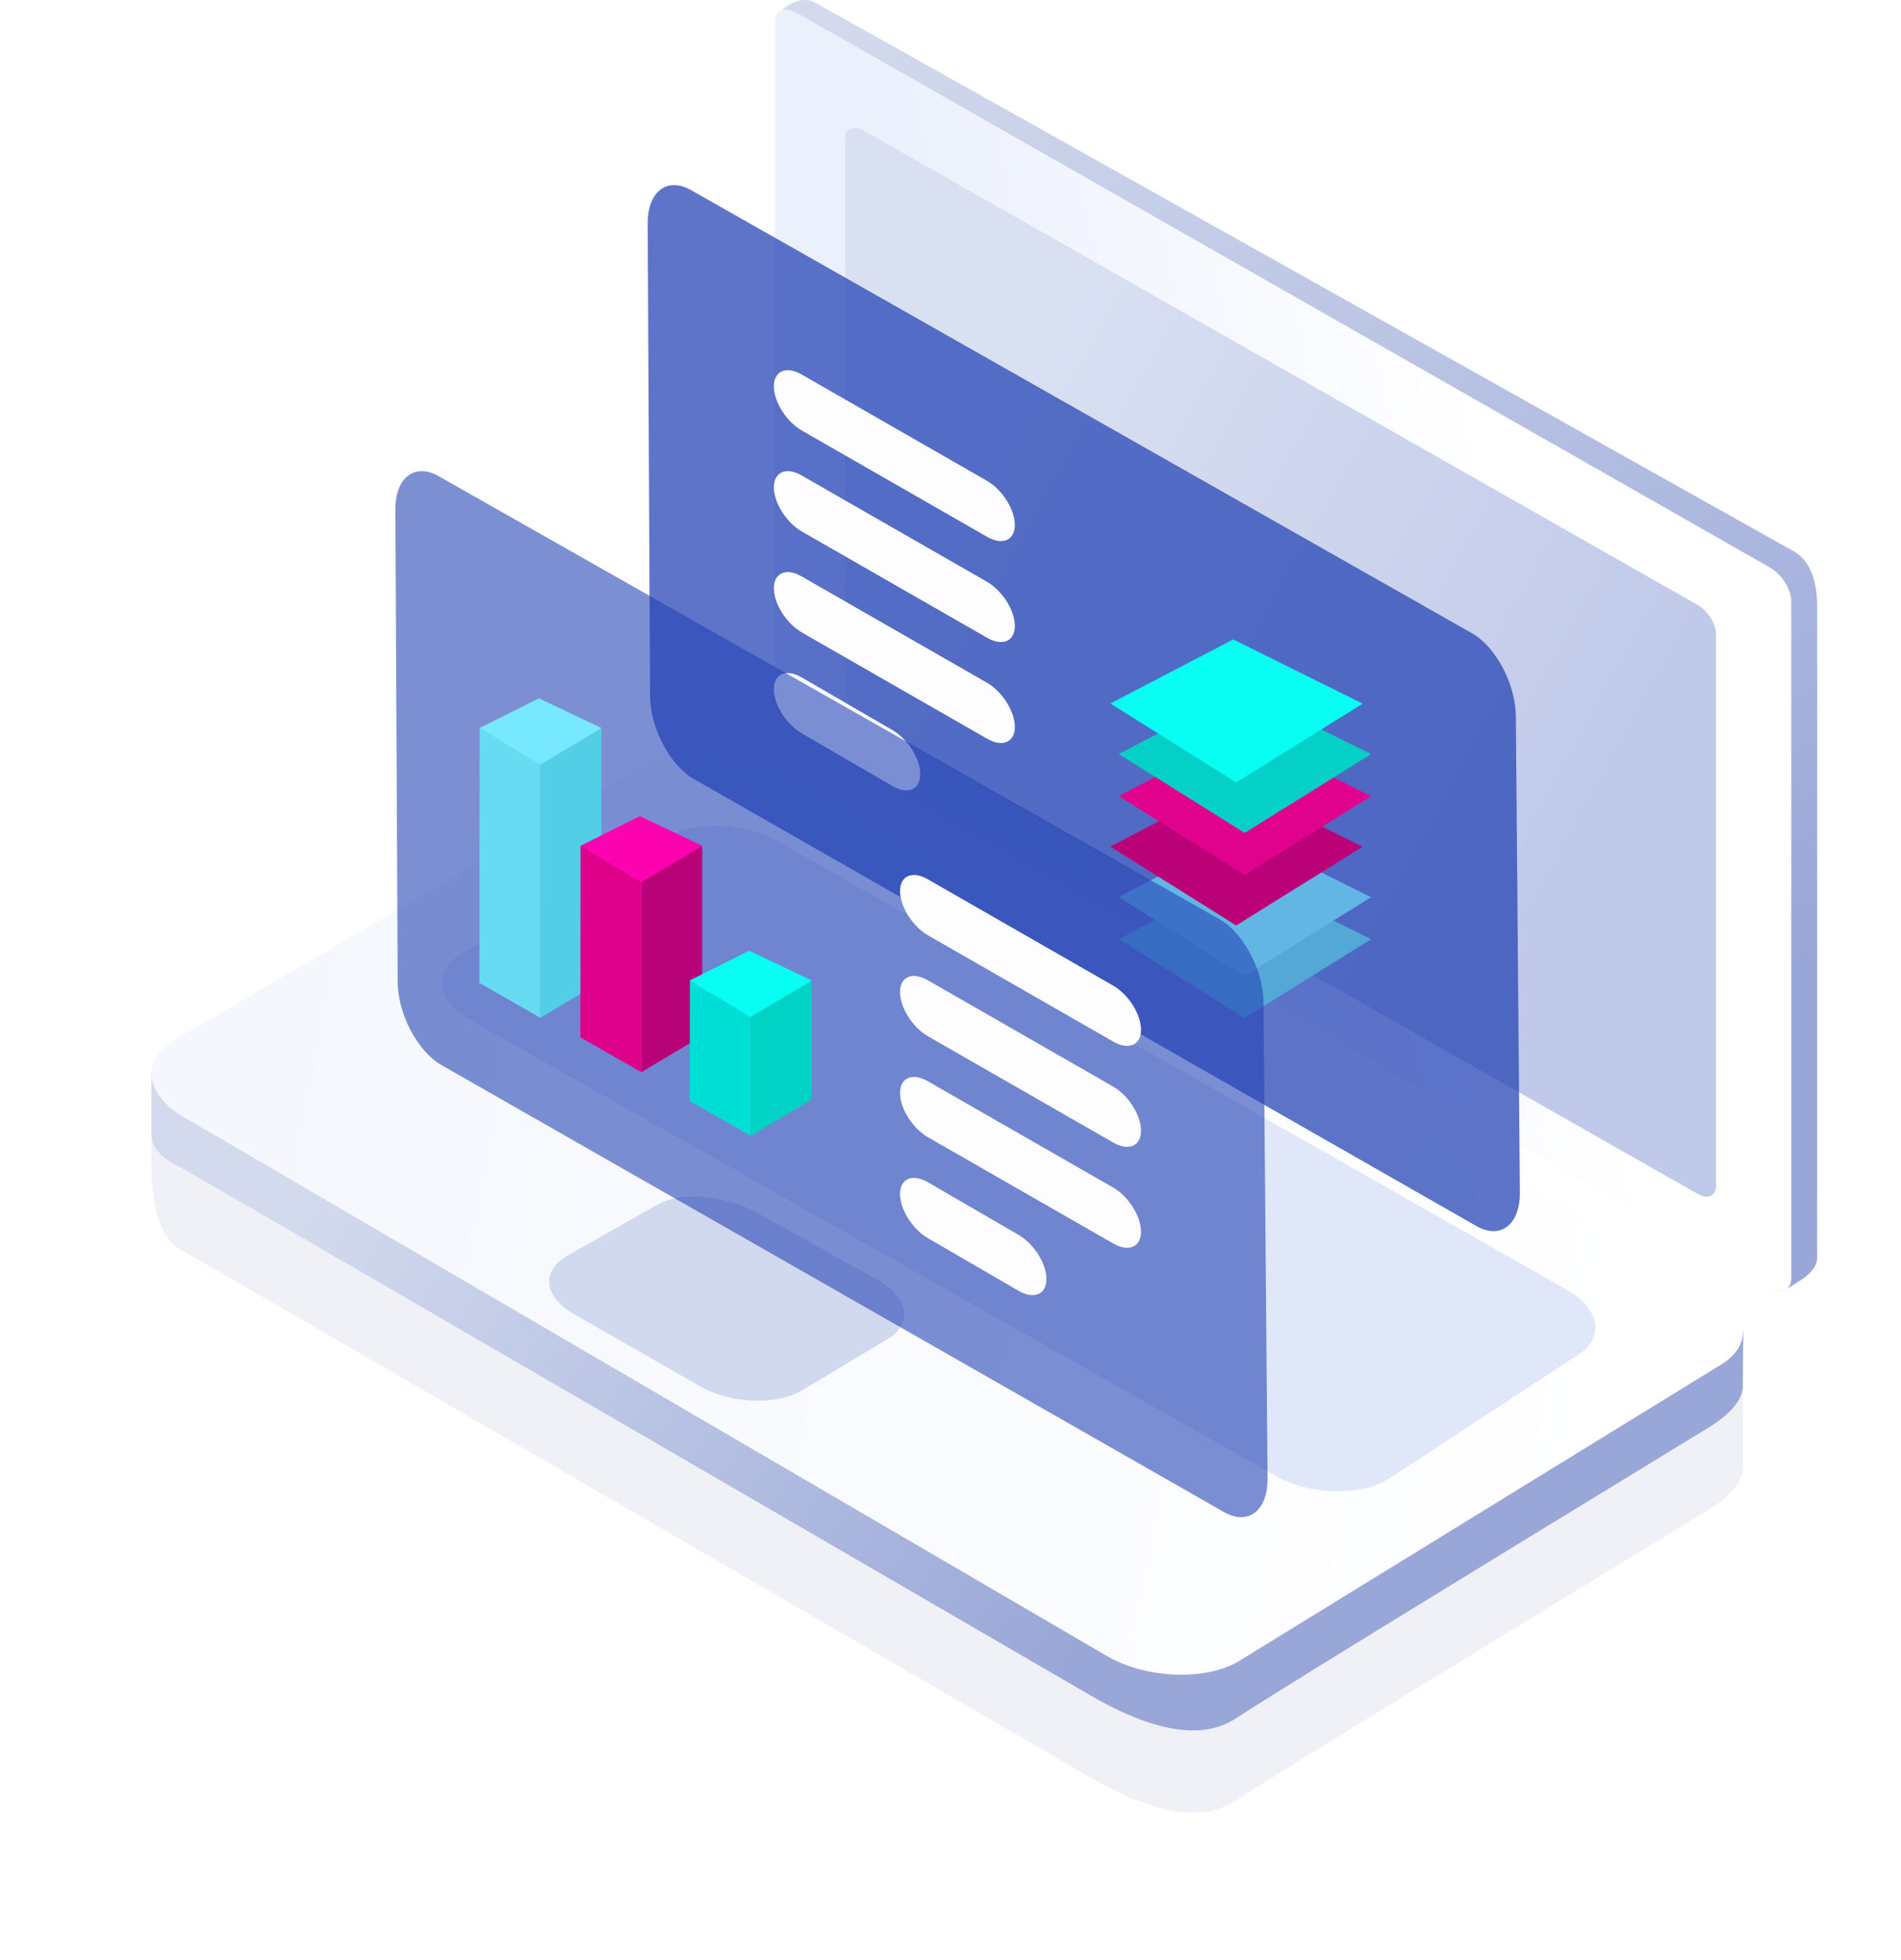 <svg xmlns="http://www.w3.org/2000/svg" xmlns:xlink="http://www.w3.org/1999/xlink" width="226" height="233" viewBox="0 0 226 233">
    <defs>
        <linearGradient id="a" x1="20.535%" x2="60.384%" y1="-4.095%" y2="90.434%">
            <stop offset="0%" stop-color="#D3DAED"/>
            <stop offset="100%" stop-color="#99A7D8"/>
        </linearGradient>
        <linearGradient id="b" x1="21.317%" x2="72.057%" y1="54.821%" y2="41.241%">
            <stop offset="0%" stop-color="#EBF0FD"/>
            <stop offset="100%" stop-color="#FFF"/>
        </linearGradient>
        <linearGradient id="c" x1="16.79%" x2="80.452%" y1="28.755%" y2="71.955%">
            <stop offset="0%" stop-color="#D9E0F2"/>
            <stop offset="100%" stop-color="#C0C9E9"/>
        </linearGradient>
        <filter id="d" width="125.4%" height="156.4%" x="-12.7%" y="-28.2%" filterUnits="objectBoundingBox">
            <feGaussianBlur in="SourceGraphic" stdDeviation="8"/>
        </filter>
        <linearGradient id="e" x1="4.648%" x2="65.983%" y1="40.781%" y2="56.891%">
            <stop offset="0%" stop-color="#D3DAED"/>
            <stop offset="100%" stop-color="#99A7D8"/>
        </linearGradient>
        <linearGradient id="g" x1="5.291%" x2="96.119%" y1="54.42%" y2="44.724%">
            <stop offset="0%" stop-color="#FFF"/>
            <stop offset="100%" stop-color="#F4F7FD"/>
        </linearGradient>
        <path id="f" d="M2.688 162.247c-3.985-2.325-3.48-6.426 1.121-9.112L113.562 90.82c4.601-2.685 11.627-2.98 15.612-.654l57.34 33.47c3.985 2.326 3.481 6.426-1.12 9.112l-109.79 64.084c-4.602 2.685-11.627 2.98-15.613.653L2.688 162.247z"/>
        <path id="h" d="M36.814 161.181c-3.406-1.99-2.974-5.497.959-7.795l93.809-53.31c3.932-2.297 9.937-2.55 13.343-.56l24.444 13.855c3.405 1.99 2.974 5.497-.959 7.795l-95.759 54.185c-3.933 2.297-9.936 2.55-13.343.56l-22.494-14.73z"/>
        <path id="i" d="M49.373 159.225c-3.072-1.78-2.683-4.917.864-6.972l14.282-7.96c3.546-2.054 9.108-2.861 12.18-1.082l10.659 6.054c3.07 1.779 2.816 4.83-.73 6.885l-15.106 8.641c-3.547 2.055-8.961 2.28-12.034.5l-10.115-6.066z"/>
    </defs>
    <g fill="none" fill-rule="evenodd">
        <g transform="translate(18)">
            <path fill="url(#a)" fill-rule="nonzero" d="M74.416 1.648c1.67-1.545 3.137-2.004 4.4-1.376 1.538.835 40.25 22.534 116.14 65.096 2.053.996 3.08 3.29 3.08 6.883v69.217a977.876 977.876 0 0 0 0 8.19c-.166 1.235-1.22 1.915-1.49 2.188-2.604 1.704-2.686 1.796-4.147 1.153-.853-7.028-2.812-13.575-5.878-19.64l-46.902-67.497-33.536-22.796-22.348-22.36-9.32-19.058z"/>
            <path fill="url(#b)" d="M76.704 1.512l115.695 65.93c1.412.804 2.556 2.6 2.556 4.01v80.45c0 1.41-1.144 1.901-2.556 1.097L76.704 87.069c-1.412-.805-2.557-2.6-2.557-4.011V2.608c0-1.41 1.145-1.901 2.557-1.096z"/>
            <path fill="url(#c)" fill-rule="nonzero" d="M84.648 15.502l99.167 56.4c1.21.688 2.192 2.225 2.192 3.431v65.627c0 1.207-.981 1.627-2.192.939l-99.167-56.4c-1.21-.688-2.191-2.224-2.191-3.43V16.44c0-1.207.98-1.627 2.191-.939z"/>
            <path fill="#8292C2" fill-opacity=".5" fill-rule="nonzero" d="M0 130.359v8.007c.052 5.743 1.314 9.186 3.786 10.33 2.355 1.33 38.622 22.374 108.802 63.131 7.147 3.93 12.595 4.657 16.342 2.183 3.748-2.475 22.421-13.96 56.021-34.456 2.835-1.727 4.252-3.431 4.252-5.114v-14.677c.215-1.315-.46-2.838-2.025-4.571-1.564-1.733-29.21-.085-82.937 4.946L12.712 138.96 0 130.359z" filter="url(#d)" opacity=".5"/>
            <path fill="url(#e)" fill-rule="nonzero" d="M0 127.546v7.435c.052 1.487 1.314 2.802 3.786 3.945 2.355 1.33 38.622 22.374 108.802 63.132 7.147 3.93 12.595 4.657 16.342 2.182 3.748-2.475 22.421-13.96 56.021-34.456 2.835-1.726 4.252-3.43 4.252-5.114 0-1.683.013-3.602.039-5.757.096-1.295-.598-2.78-2.083-4.452-1.485-1.673-29.124-3.038-82.918-4.093l-91.529-17.346L0 127.546z"/>
            <use fill="url(#g)" transform="matrix(-1 0 0 1 189.203 0)" xlink:href="#f"/>
            <use fill="#E0E7F8" fill-rule="nonzero" transform="matrix(-1 0 0 1 206.183 0)" xlink:href="#h"/>
            <mask id="j" fill="#fff">
                <use xlink:href="#i"/>
            </mask>
            <use fill="#D1D9EE" fill-rule="nonzero" transform="matrix(-1 0 0 1 136.788 0)" xlink:href="#i"/>
            <path fill="#B7C2E5" d="M134.551 41.884c1.236 1.13 2.237.95 2.237-.403s-1.001-3.366-2.237-4.497c-1.235-1.13-2.237-.95-2.237.403s1.002 3.366 2.237 4.497z" mask="url(#j)"/>
            <g fill="#FFF" mask="url(#j)">
                <path d="M124.341 77.458c-2.567-1.512-4.649-5-4.649-7.789 0-2.79 2.082-3.825 4.649-2.313s4.649 5 4.649 7.789c0 2.79-2.082 3.825-4.649 2.313zm0-11.145c-1.284-.756-2.324-2.5-2.324-3.894 0-1.395 1.04-1.913 2.324-1.157 1.284.756 2.324 2.5 2.324 3.894 0 1.395-1.04 1.913-2.324 1.157z"/>
            </g>
        </g>
        <path fill="#2645B5" d="M82.471 92.585c-2.853-1.646-5.189-6.105-5.189-9.907L77 26.537c0-3.802 2.336-5.567 5.189-3.92l92.833 52.665c2.854 1.646 5.19 6.105 5.19 9.907l.48 56.604c0 3.802-2.337 5.566-5.191 3.92l-93.03-53.128z" opacity=".746"/>
        <path fill="#53A8D6" d="M133 111.62l14.61-7.62 15.39 7.635L147.967 121z"/>
        <path fill="#62B6E4" d="M133 106.62L147.61 99l15.39 7.635L147.967 116z"/>
        <path fill="#BB0177" d="M132 100.62L146.61 93l15.39 7.635L146.967 110z"/>
        <path fill="#E0028C" d="M133 94.62L147.61 87 163 94.635 147.967 104z"/>
        <path fill="#04D0C8" d="M133 89.62L147.61 82 163 89.635 147.967 99z"/>
        <path fill="#08FDF3" d="M132 83.62L146.61 76 162 83.635 146.967 93z"/>
        <path fill="#FDFDFF" d="M95.311 44.517l22.028 12.632c1.829 1.062 3.311 3.41 3.311 5.246 0 1.836-1.482 2.463-3.31 1.402L95.31 51.164C93.483 50.102 92 47.754 92 45.918c0-1.836 1.483-2.463 3.311-1.401zM95.311 56.517l22.028 12.632c1.829 1.062 3.311 3.41 3.311 5.246 0 1.836-1.482 2.463-3.31 1.402L95.31 63.164C93.483 62.102 92 59.754 92 57.918c0-1.836 1.483-2.463 3.311-1.401zM95.311 68.517l22.028 12.632c1.829 1.062 3.311 3.41 3.311 5.246 0 1.836-1.482 2.463-3.31 1.402L95.31 75.164C93.483 74.102 92 71.754 92 69.918c0-1.836 1.483-2.463 3.311-1.401zM95.311 80.517l10.782 6.258c1.829 1.062 3.311 3.41 3.311 5.246 0 1.836-1.482 2.463-3.311 1.402l-10.782-6.26C93.483 86.103 92 83.754 92 81.919c0-1.836 1.483-2.463 3.311-1.401z"/>
        <g>
            <path fill="#2645B5" fill-rule="nonzero" d="M52.471 126.585c-2.853-1.646-5.189-6.105-5.189-9.907L47 60.537c0-3.802 2.336-5.567 5.189-3.92l92.833 52.665c2.854 1.646 5.19 6.105 5.19 9.907l.48 56.604c0 3.802-2.337 5.566-5.191 3.92l-93.03-53.128z" opacity=".6"/>
            <path fill="#67DBF2" d="M57.02 86.524l7.23 4.32v30.128l-7.253-4.142z"/>
            <path fill="#52CEE7" d="M71.481 86.524l-7.23 4.32v30.128l7.23-4.32z"/>
            <path fill="#76E8FF" d="M57 86.532L64.068 83l7.446 3.538-7.273 4.34z"/>
            <path fill="#DE028B" d="M69.02 100.48l7.23 4.32v22.64l-7.253-4.142z"/>
            <path fill="#B60177" d="M83.481 100.48l-7.23 4.32v22.64l7.23-4.32z"/>
            <path fill="#FC03AF" d="M69 100.532L76.068 97l7.446 3.538-7.273 4.34z"/>
            <g>
                <path fill="#00DFD5" d="M82.02 116.48l7.23 4.32v14.204l-7.253-4.142z"/>
                <path fill="#00D3C5" d="M96.481 116.48l-7.23 4.32v14.204l7.23-4.32z"/>
                <path fill="#08FDF3" d="M82 116.532L89.068 113l7.446 3.538-7.273 4.34z"/>
            </g>
            <path fill="#FDFDFF" d="M110.311 104.517l22.028 12.632c1.829 1.062 3.311 3.41 3.311 5.246 0 1.836-1.482 2.463-3.31 1.402l-22.029-12.633c-1.828-1.062-3.311-3.41-3.311-5.246 0-1.836 1.483-2.463 3.311-1.401zM110.311 116.517l22.028 12.632c1.829 1.062 3.311 3.41 3.311 5.246 0 1.836-1.482 2.463-3.31 1.402l-22.029-12.633c-1.828-1.062-3.311-3.41-3.311-5.246 0-1.836 1.483-2.463 3.311-1.401zM110.311 128.517l22.028 12.632c1.829 1.062 3.311 3.41 3.311 5.246 0 1.836-1.482 2.463-3.31 1.402l-22.029-12.633c-1.828-1.062-3.311-3.41-3.311-5.246 0-1.836 1.483-2.463 3.311-1.401zM110.311 140.517l10.782 6.258c1.829 1.062 3.311 3.41 3.311 5.246 0 1.836-1.482 2.463-3.311 1.402l-10.782-6.26c-1.828-1.061-3.311-3.41-3.311-5.245 0-1.836 1.483-2.463 3.311-1.401z"/>
        </g>
    </g>
</svg>
